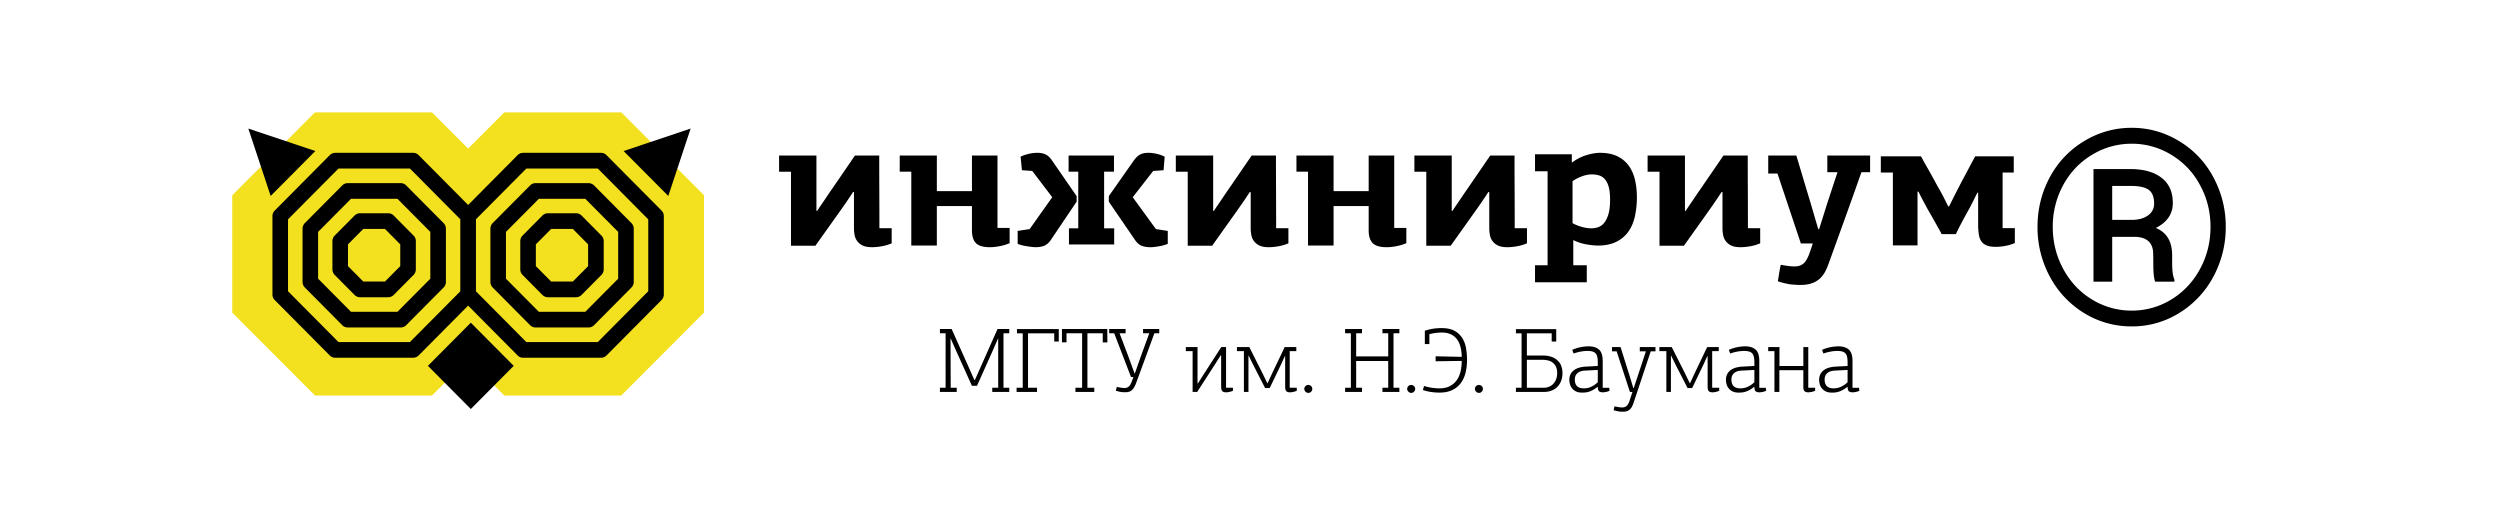 <svg width="219" height="45" fill="none" xmlns="http://www.w3.org/2000/svg"><path fill-rule="evenodd" clip-rule="evenodd" d="M159.359 20.073h-.08l-.666-2.268-1.255-4.181h-2.461V15.2h.81l2.048 6.127h1.048c-.106.322-.204.608-.293.86a3.137 3.137 0 01-.302.636 1.12 1.12 0 01-.405.386 1.26 1.26 0 01-.603.128c-.181 0-.371-.013-.572-.04a11.328 11.328 0 01-.635-.104 12.98 12.98 0 00-.135.723 58.12 58.12 0 01-.119.724c.497.16.905.255 1.222.282.318.026.556.04.715.04.413 0 .757-.048 1.032-.145a2.03 2.03 0 00.699-.402 2.22 2.22 0 00.476-.62c.127-.24.238-.5.333-.78l1.429-3.956c.477-1.318.948-2.642 1.414-3.972h.762v-1.463h-3.748v1.463h.89l-.905 2.75c-.117.376-.233.748-.35 1.118-.117.37-.233.742-.349 1.118zm-8.47-3.25v3.151c0 .205.019.407.056.606a1.243 1.243 0 00.714.929c.203.098.476.146.818.146.246 0 .523-.027.834-.08.31-.055.604-.14.882-.26V19.99h-1.075c0-1.077-.002-2.14-.008-3.191a666.69 666.69 0 01-.008-3.175h-2.126l-1.983 2.892c-.182.259-.349.504-.504.736-.154.231-.293.436-.416.614-.122.177-.221.323-.296.436a1.155 1.155 0 00-.111.186v-.017h-.064v-4.847h-3.272v1.422h1.043v6.48h2.139l2.22-3.12a49.053 49.053 0 001.077-1.583h.08zm-12.381 3.037a3.53 3.53 0 01-.753-.314v-3.672a3.28 3.28 0 01.778-.409 2.52 2.52 0 01.906-.188c.227 0 .438.03.632.087.194.057.365.167.51.329.146.162.259.387.34.675.081.288.122.662.122 1.122 0 .524-.049.947-.146 1.271-.097.325-.221.579-.372.762a1.177 1.177 0 01-.519.376 1.795 1.795 0 01-.599.102c-.291 0-.591-.047-.899-.141zm-4.04 4.866h4.534v-1.488h-1.182v-2.206a4.21 4.21 0 001.15.375c.399.07.734.104 1.004.104.626 0 1.158-.107 1.595-.32a2.789 2.789 0 001.061-.879c.27-.373.464-.82.583-1.344a7.623 7.623 0 00.178-1.695c0-.532-.054-1.033-.162-1.503a3.462 3.462 0 00-.534-1.231 2.647 2.647 0 00-.996-.84c-.416-.208-.931-.312-1.547-.312-.173 0-.364.02-.575.056-.21.038-.426.091-.647.16-.222.07-.435.158-.64.264-.205.107-.394.23-.567.368l-.032-.016v-.704h-3.223v1.488h1.101v8.235h-1.101v1.488zm-4.008-7.903v3.151c0 .205.018.407.056.606a1.24 1.24 0 00.714.929c.203.098.475.146.818.146.245 0 .523-.027.833-.08.31-.055.604-.14.882-.26V19.99h-1.074c0-1.077-.003-2.14-.008-3.191a556.33 556.33 0 01-.008-3.175h-2.127l-1.982 2.892c-.182.259-.35.504-.504.736-.155.231-.294.436-.416.614-.122.177-.221.323-.296.436a1.216 1.216 0 00-.112.186v-.017h-.064v-4.847h-3.271v1.422h1.042v6.48h2.139l2.22-3.12a42.244 42.244 0 001.077-1.583h.081zm-10.564-3.2v3.123h-3.075v-3.122h-3.252v1.416h1.014v6.47h2.238v-3.46h3.075v2.124c0 .515.118.89.354 1.127.236.236.644.354 1.224.354.247 0 .528-.03.845-.089.316-.059.609-.147.877-.265v-1.336h-1.062v-6.341h-2.238zm-10.335 3.2v3.151c0 .205.018.407.056.606a1.243 1.243 0 00.713.929c.203.098.476.146.818.146.246 0 .524-.027.834-.08.31-.055.604-.14.882-.26V19.99h-1.074c0-1.077-.003-2.14-.008-3.191a556.33 556.33 0 01-.008-3.175h-2.127l-1.983 2.892a42.76 42.76 0 00-.504.736c-.154.231-.293.436-.415.614-.123.177-.221.323-.296.436a1.122 1.122 0 00-.112.186v-.017h-.064v-4.847h-3.271v1.422h1.042v6.48h2.139l2.22-3.12a42.244 42.244 0 001.077-1.583h.081zm-17.386.455L90.2 20.066l-1.053.162v1.135c.216.087.475.154.777.203.303.048.551.078.745.089.335 0 .605-.044.81-.13.205-.086.389-.243.55-.47l2.284-3.388v-.486l-2.138-3.097c-.172-.259-.359-.44-.558-.543-.2-.102-.45-.154-.753-.154-.249 0-.508.033-.778.098s-.496.146-.68.243l.114 1.183.906.065 1.75 2.302zm7.052 0l1.791-2.302.911-.065.096-1.183a2.866 2.866 0 00-.663-.243 3.155 3.155 0 00-.76-.098c-.299 0-.544.052-.736.154-.192.103-.378.284-.56.543l-2.175 3.097v.486l2.32 3.388c.16.227.34.384.543.47.203.087.475.13.816.13.096 0 .208-.008.336-.024.128-.017.258-.036.392-.057a3.57 3.57 0 00.759-.211v-1.135l-1.039-.162-2.031-2.788zm-5.586 4.14h3.96v-1.415h-.88V15.04h.864v-1.416h-3.976v1.415h.847v4.964h-.815v1.416zm-8.499-7.794v3.122h-3.075v-3.122h-3.252v1.416h1.014v6.47h2.238v-3.46h3.075v2.124c0 .515.118.89.354 1.127.237.236.645.354 1.224.354.247 0 .529-.03.845-.089a3.98 3.98 0 00.878-.265v-1.336H87.38v-6.341h-2.238zm-10.335 6.35c0 .205.019.407.056.606a1.246 1.246 0 00.713.929c.204.098.476.146.819.146.245 0 .523-.027.833-.08.31-.055.605-.14.883-.26V19.99h-1.075c0-1.077-.003-2.14-.008-3.191-.005-1.05-.008-2.109-.008-3.175h-2.126l-1.983 2.892c-.182.259-.35.504-.504.736-.155.231-.293.436-.416.614-.123.177-.221.323-.296.436a1.152 1.152 0 00-.111.186v-.017h-.064v-4.847h-3.272v1.422h1.042v6.48h2.14l2.22-3.12a44.497 44.497 0 001.077-1.583h.08v3.151zm95.719-2.164a18.623 18.623 0 00-.791-1.488c-.128-.234-.267-.488-.416-.764-.15-.276-.296-.539-.44-.788-.144-.25-.269-.473-.376-.669a23.5 23.5 0 00-.224-.406h-3.519v1.417h1.056v6.384h2.159v-4.713h.08l.12.24a27.681 27.681 0 00.44.844l.24.445.376.653c.133.233.258.456.376.668.117.213.221.398.312.557.09.16.146.266.167.319h1.248c.181-.382.379-.772.592-1.17.213-.398.411-.756.592-1.075.042-.085.096-.188.16-.31a22.63 22.63 0 00.376-.749c.058-.121.114-.23.168-.326h.064v2.993c.01.244.032.472.064.685.032.212.098.398.2.557.101.159.253.284.455.374.203.09.475.135.816.135.256 0 .533-.026.832-.08.298-.052.581-.137.848-.254v-1.306h-1.072v-4.871h.976v-1.417h-3.375a43.144 43.144 0 00-.584 1.083c-.134.254-.275.52-.424.796-.15.276-.283.53-.4.764-.085.159-.176.334-.272.525l-.272.541-.224.446a2.827 2.827 0 00-.112.239h-.063a5.318 5.318 0 01-.153-.279zm-8.247 13.816c0-.475-.107-.808-.322-1-.214-.19-.517-.286-.907-.286-.239 0-.483.026-.733.079-.25.053-.486.13-.708.23l.122.32c.429-.15.836-.226 1.221-.226.168 0 .311.017.428.05a.567.567 0 01.276.161.684.684 0 01.147.305c.029.127.045.286.045.475v.325l-1.059.057a2.55 2.55 0 00-.574.093 1.389 1.389 0 00-.456.222 1.026 1.026 0 00-.297.355 1.07 1.07 0 00-.106.484c0 .113.017.234.049.364a.989.989 0 00.517.646c.144.075.327.112.55.112.065 0 .142-.002.232-.007.089-.006.191-.023.305-.053.114-.03.24-.08.379-.15.138-.07.286-.169.443-.298l.017.008c.005.199.044.328.118.388.073.059.18.088.321.088.076 0 .171-.012.285-.035.114-.024.217-.057.309-.1l-.032-.26h-.57v-2.347zm-.431.78v1.08c-.207.19-.41.326-.611.41a1.513 1.513 0 01-.586.125c-.288 0-.495-.066-.623-.199-.127-.132-.191-.326-.191-.58 0-.227.074-.41.224-.548.149-.138.373-.215.671-.23l1.116-.057zm-3.151 1.926c.114-.024.217-.058.309-.1v-.267h-.602v-3.56h-.431v1.654h-2.093v-1.655h-.985v.355h.546v3.577h.431V32.43h2.101v1.461c0 .199.037.328.113.388a.523.523 0 00.326.088c.076 0 .171-.012.285-.036zm-4.583-2.706c0-.475-.108-.808-.322-1-.214-.19-.517-.286-.907-.286-.239 0-.483.026-.733.079-.25.053-.486.13-.708.23l.122.32a3.7 3.7 0 011.221-.226c.168 0 .31.017.427.05a.566.566 0 01.277.161.684.684 0 01.147.305c.029.127.045.286.045.475v.325l-1.059.057a2.54 2.54 0 00-.574.093 1.389 1.389 0 00-.456.222 1.015 1.015 0 00-.297.355 1.07 1.07 0 00-.106.484c0 .113.017.234.049.364a.989.989 0 00.517.646c.144.075.327.112.549.112.066 0 .143-.002.233-.007.089-.006.191-.023.305-.053.114-.03.24-.08.379-.15.138-.07.286-.169.443-.298l.017.008c.005.199.044.328.117.388.074.059.181.088.322.088.076 0 .171-.012.285-.035.114-.024.217-.057.309-.1l-.032-.26h-.57v-2.347zm-.431.78v1.08c-.207.19-.41.326-.611.41a1.513 1.513 0 01-.586.125c-.288 0-.495-.066-.623-.199-.128-.132-.191-.326-.191-.58 0-.227.074-.41.224-.548.149-.138.372-.215.671-.23l1.116-.057zm-4.095-1.194v2.68c.005.199.043.328.114.388.07.059.176.088.317.088.076 0 .17-.012.281-.036.111-.024.213-.058.305-.1v-.267h-.618v-3.206h.577v-.355h-1.017l-1.099 2.301-.407.88h-.008l-.424-.872-1.164-2.309h-1.083v.355h.611v3.577h.399v-3.173h.024l.384.783 1.053 2.051h.4l1.012-2.107.31-.678h.033zm-6.472 2.777h-.041l-.269-.896-.846-2.689h-.749v.372h.407l1.164 3.56h.22l-.261.795c-.076.219-.165.367-.268.445a.598.598 0 01-.367.116 2.01 2.01 0 01-.309-.028 9.594 9.594 0 01-.366-.069l-.082.337c.255.076.449.118.582.123a7.9 7.9 0 00.265.009c.239 0 .427-.06.566-.182.138-.12.253-.326.346-.616l1.497-4.49h.416v-.372h-1.376v.372h.537l-.773 2.335-.293.878zm-2.719-2.363c0-.475-.107-.808-.322-1-.214-.19-.517-.286-.908-.286-.238 0-.483.026-.732.079-.25.053-.486.13-.708.23l.122.32c.428-.15.835-.226 1.221-.226.168 0 .31.017.427.05a.566.566 0 01.277.161.684.684 0 01.147.305c.029.127.044.286.044.475v.325l-1.058.057a2.54 2.54 0 00-.574.093 1.389 1.389 0 00-.456.222 1.026 1.026 0 00-.297.355c-.071.14-.106.302-.106.484 0 .113.016.234.049.364a.989.989 0 00.517.646c.144.075.327.112.55.112.065 0 .142-.002.231-.007a1.64 1.64 0 00.306-.053c.114-.03.24-.08.378-.15.139-.07.287-.169.444-.298l.016.008c.006.199.045.328.118.388.074.059.181.088.322.088.076 0 .171-.012.285-.035.114-.024.217-.057.309-.1l-.032-.26h-.57v-2.347zm-.432.78v1.08c-.206.19-.41.326-.61.41a1.513 1.513 0 01-.586.125c-.288 0-.496-.066-.623-.199-.128-.132-.192-.326-.192-.58 0-.227.075-.41.224-.548.15-.138.374-.215.672-.23l1.115-.057zm-4.852-.888c.169 0 .331.02.489.057.157.038.296.102.415.194a.98.98 0 01.285.359c.071.148.106.332.106.553 0 .205-.031.386-.094.545a1.209 1.209 0 01-.252.404c-.106.11-.229.193-.371.25a1.215 1.215 0 01-.455.085h-1.482v-2.447h1.359zm-2.32-2.688v.371h.497v4.764h-.497v.37h2.455c.229 0 .442-.035.641-.108.198-.073.369-.179.514-.319.144-.14.258-.312.342-.517a1.84 1.84 0 00.127-.71 1.89 1.89 0 00-.086-.565 1.231 1.231 0 00-.29-.488 1.502 1.502 0 00-.53-.348 2.19 2.19 0 00-.816-.133h-1.396v-1.946h2.174v.719h.398v-1.09h-3.533zm-2.991 4.993a.34.34 0 00-.249-.1.34.34 0 00-.248.1.325.325 0 00-.102.239c0 .096.036.18.106.25.071.07.155.105.252.105a.325.325 0 00.241-.105.345.345 0 00.101-.25.324.324 0 00-.101-.239zm-1.755-2.208c0 .303-.031.598-.093.887-.063.29-.17.546-.322.77a1.708 1.708 0 01-.606.543c-.253.137-.569.206-.949.206-.076 0-.167-.004-.273-.012a5.838 5.838 0 01-.337-.036 4.343 4.343 0 01-.717-.162l-.105.352c.081.032.18.062.297.091a4.514 4.514 0 00.769.123c.135.01.266.015.391.015.428 0 .796-.072 1.103-.218a1.99 1.99 0 00.751-.601c.194-.255.335-.558.423-.908.088-.35.132-.73.132-1.139 0-.328-.027-.659-.081-.992a2.47 2.47 0 00-.321-.897 1.847 1.847 0 00-.674-.646c-.29-.166-.673-.25-1.149-.25-.309 0-.592.024-.849.073a3.827 3.827 0 00-.622.161v1.163h.399v-.864a4.231 4.231 0 01.804-.133 3.72 3.72 0 01.284-.012c.303 0 .564.05.783.153.22.102.4.246.54.432.141.186.245.41.313.67.067.261.104.553.109.876l-2.287-.049v.437l2.287-.033zm-4.18 2.208a.34.34 0 00-.248-.1.337.337 0 00-.248.1.338.338 0 00.004.488c.07.07.154.106.252.106a.325.325 0 00.24-.105.346.346 0 00.102-.25.325.325 0 00-.102-.239zm-1.282.513v-.371h-.513v-4.772h.513v-.371h-1.482v.371h.505v2.027H118.8v-2.027h.512v-.371h-1.481v.371h.505v4.772h-.505v.37h1.481v-.37h-.512v-2.342h2.808v2.342h-.505v.37h1.482zm-7.73-.513a.338.338 0 00-.248-.1.338.338 0 00-.248.1.338.338 0 00.004.488c.07.07.155.106.252.106a.325.325 0 00.24-.105.346.346 0 00.102-.25.325.325 0 00-.102-.239zm-2.275-2.611v2.68c.005.199.043.328.114.388.07.059.176.088.318.088.075 0 .169-.012.28-.036.112-.024.213-.058.306-.1v-.267h-.619v-3.206h.578v-.355h-1.018l-1.099 2.301-.407.88h-.008l-.423-.872-1.164-2.309h-1.083v.355h.611v3.577h.398v-3.173h.025l.384.783 1.052 2.051h.4l1.012-2.107.31-.678h.033zm-5.609-.105v2.785c.005.199.045.328.118.388.073.059.18.088.322.088.076 0 .171-.012.285-.036.114-.024.217-.058.309-.1v-.267h-.602v-3.56h-.424l-1.63 2.534-.413.654h-.033v-3.189h-1.025v.355h.594v3.577h.399l1.595-2.47.481-.76h.024zm-8.368-2.285h-1.441v.371h.44l1.473 3.835h.211l-.146.4c-.082.22-.173.367-.273.445a.576.576 0 01-.362.116 2.01 2.01 0 01-.31-.028 9.27 9.27 0 01-.366-.069l-.081.336c.255.077.449.118.582.124.133.006.22.008.264.008.239 0 .426-.062.562-.186.136-.123.258-.328.366-.613l1.604-4.368h.423v-.371h-1.416v.371h.545l-.732 2.002-.53 1.51h-.032l-.553-1.518-.758-1.994h.53v-.371zm-1.604 0h-3.973v1.17h.4v-.799h1.367v4.772h-.587v.37h1.653v-.37h-.602v-4.772H96.6v.8h.407l-.008-1.171zm-6.154 5.143h-.79V29.2h2.296v.719h.398v-1.09h-3.663v.371h.505v4.764h-.537v.37h1.79v-.37zm-5.492-.679l-.456-1.033-1.533-3.431h-1.027v.371h.497v4.772h-.497v.37h1.474v-.37h-.53l-.016-4.311h.017l.374.855 1.482 3.286h.448l1.44-3.221.4-.92h.016v4.31h-.521v.372h1.49v-.371h-.505v-4.772h.504v-.371h-1.026l-1.517 3.415-.465 1.05h-.049z" fill="#000"/><path d="M178.486 19.877c0-1.565.36-3.018 1.081-4.358a8.148 8.148 0 013.009-3.161 7.924 7.924 0 014.161-1.162c1.487 0 2.87.387 4.149 1.162a8.07 8.07 0 012.998 3.16 8.986 8.986 0 011.092 4.359 9.106 9.106 0 01-1.046 4.288 8.307 8.307 0 01-2.975 3.219 7.752 7.752 0 01-4.218 1.208 7.851 7.851 0 01-4.219-1.197 8.342 8.342 0 01-2.975-3.207 9.08 9.08 0 01-1.057-4.311zm1.336 0c0 1.332.31 2.568.93 3.707.62 1.13 1.46 2.018 2.522 2.661a6.6 6.6 0 003.463.964 6.566 6.566 0 003.475-.976 6.95 6.95 0 002.51-2.672c.612-1.124.918-2.352.918-3.684 0-1.325-.306-2.545-.918-3.661a6.78 6.78 0 00-2.51-2.65 6.566 6.566 0 00-3.475-.976 6.6 6.6 0 00-3.463.965c-1.069.635-1.914 1.518-2.534 2.65a7.596 7.596 0 00-.918 3.672zm5.207.871v3.928h-1.639V14.81h3.207c1.186 0 2.104.255 2.755.767.658.503.987 1.24.987 2.208 0 .953-.495 1.681-1.487 2.185.945.387 1.422 1.177 1.429 2.37v.71c0 .665.066 1.146.198 1.44v.186h-1.685c-.109-.279-.163-.775-.163-1.487 0-.72-.012-1.147-.035-1.279-.124-.743-.631-1.13-1.522-1.162h-2.045zm0-1.487h1.812c.558-.016 1.008-.151 1.348-.407.341-.256.512-.593.512-1.011 0-.566-.151-.965-.453-1.197-.303-.24-.841-.36-1.616-.36h-1.603v2.975z" fill="#000"/><path fill-rule="evenodd" clip-rule="evenodd" d="M54.425 9.844h-10.25l-3.166 3.173-3.166-3.173h-10.25l-7.249 7.264v10.274l7.248 7.264h10.251l3.165-3.172 3.166 3.172h10.25l7.249-7.264V17.108l-7.248-7.264z" fill="#F3E01E"/><path fill-rule="evenodd" clip-rule="evenodd" d="M31.826 24.665h1.896l1.341-1.35v-1.91l-1.34-1.351h-1.897l-1.342 1.35v1.91l1.341 1.35zm2.179 1.373h-2.462a.68.68 0 01-.482-.2l-1.741-1.754a.69.69 0 01-.2-.485V21.12c0-.182.072-.357.2-.485l1.74-1.753a.68.68 0 01.483-.201h2.462a.68.68 0 01.482.2l1.74 1.754c.128.128.2.303.2.485v2.479a.689.689 0 01-.2.485l-1.74 1.753a.679.679 0 01-.482.201zm14.277-1.373h1.897l1.34-1.35v-1.91l-1.34-1.351h-1.897l-1.341 1.35v1.91l1.341 1.35zm2.18 1.373h-2.463a.68.68 0 01-.482-.2l-1.74-1.754a.69.69 0 01-.2-.485V21.12c0-.182.072-.357.2-.485l1.74-1.753A.68.68 0 0148 18.68h2.462a.68.68 0 01.482.2l1.741 1.754c.128.128.2.303.2.485v2.479a.69.69 0 01-.2.485l-1.74 1.753a.68.68 0 01-.483.201zm-19.717 1.275h4.072l2.879-2.899v-4.1l-2.88-2.898h-4.07l-2.88 2.898v4.1l2.88 2.9zm4.354 1.373h-4.636a.68.68 0 01-.482-.2l-3.278-3.302a.69.69 0 01-.2-.485V20.03a.69.69 0 01.2-.486l3.278-3.3a.68.68 0 01.482-.202H35.1a.68.68 0 01.482.201l3.279 3.302a.69.69 0 01.2.485v4.67a.69.69 0 01-.2.485l-3.279 3.301a.68.68 0 01-.482.201zm12.103-1.373h4.071l2.88-2.899v-4.1l-2.88-2.898h-4.071l-2.88 2.898v4.1l2.88 2.9zm4.354 1.373H46.92a.68.68 0 01-.483-.2l-3.278-3.302a.69.69 0 01-.2-.485V20.03a.69.69 0 01.2-.486l3.278-3.3a.68.68 0 01.483-.202h4.636a.68.68 0 01.482.201l3.278 3.302a.69.69 0 01.2.485v4.67a.69.69 0 01-.2.485l-3.278 3.301a.679.679 0 01-.482.201zm-21.903 1.28h6.255l4.415-4.446v-6.313l-4.415-4.446h-6.255l-4.422 4.454v6.298l4.422 4.453zm16.457 0h6.254l4.423-4.453v-6.298l-4.423-4.454H46.11l-4.416 4.446v6.313l4.416 4.447zm6.537 1.374h-6.82a.68.68 0 01-.482-.201l-4.336-4.367-4.337 4.367a.68.68 0 01-.482.2h-6.82a.68.68 0 01-.481-.2l-4.823-4.856a.69.69 0 01-.2-.486V18.93a.69.69 0 01.2-.485l4.823-4.856a.68.68 0 01.482-.201h6.82a.68.68 0 01.481.201l4.337 4.367 4.336-4.367a.68.68 0 01.482-.201h6.82a.68.68 0 01.482.201l4.822 4.856c.128.128.2.303.2.485v6.867a.69.69 0 01-.2.486l-4.822 4.856a.68.68 0 01-.482.2zm7.852-20.078l-1.957 5.905-3.914-3.937 5.871-1.968zm-38.746 0l1.957 5.905 3.913-3.937-5.87-1.968z" fill="#000"/><path fill-rule="evenodd" clip-rule="evenodd" d="M41.243 28.269l3.758 3.78-3.758 3.779-3.757-3.78 3.757-3.78z" fill="#000"/></svg>